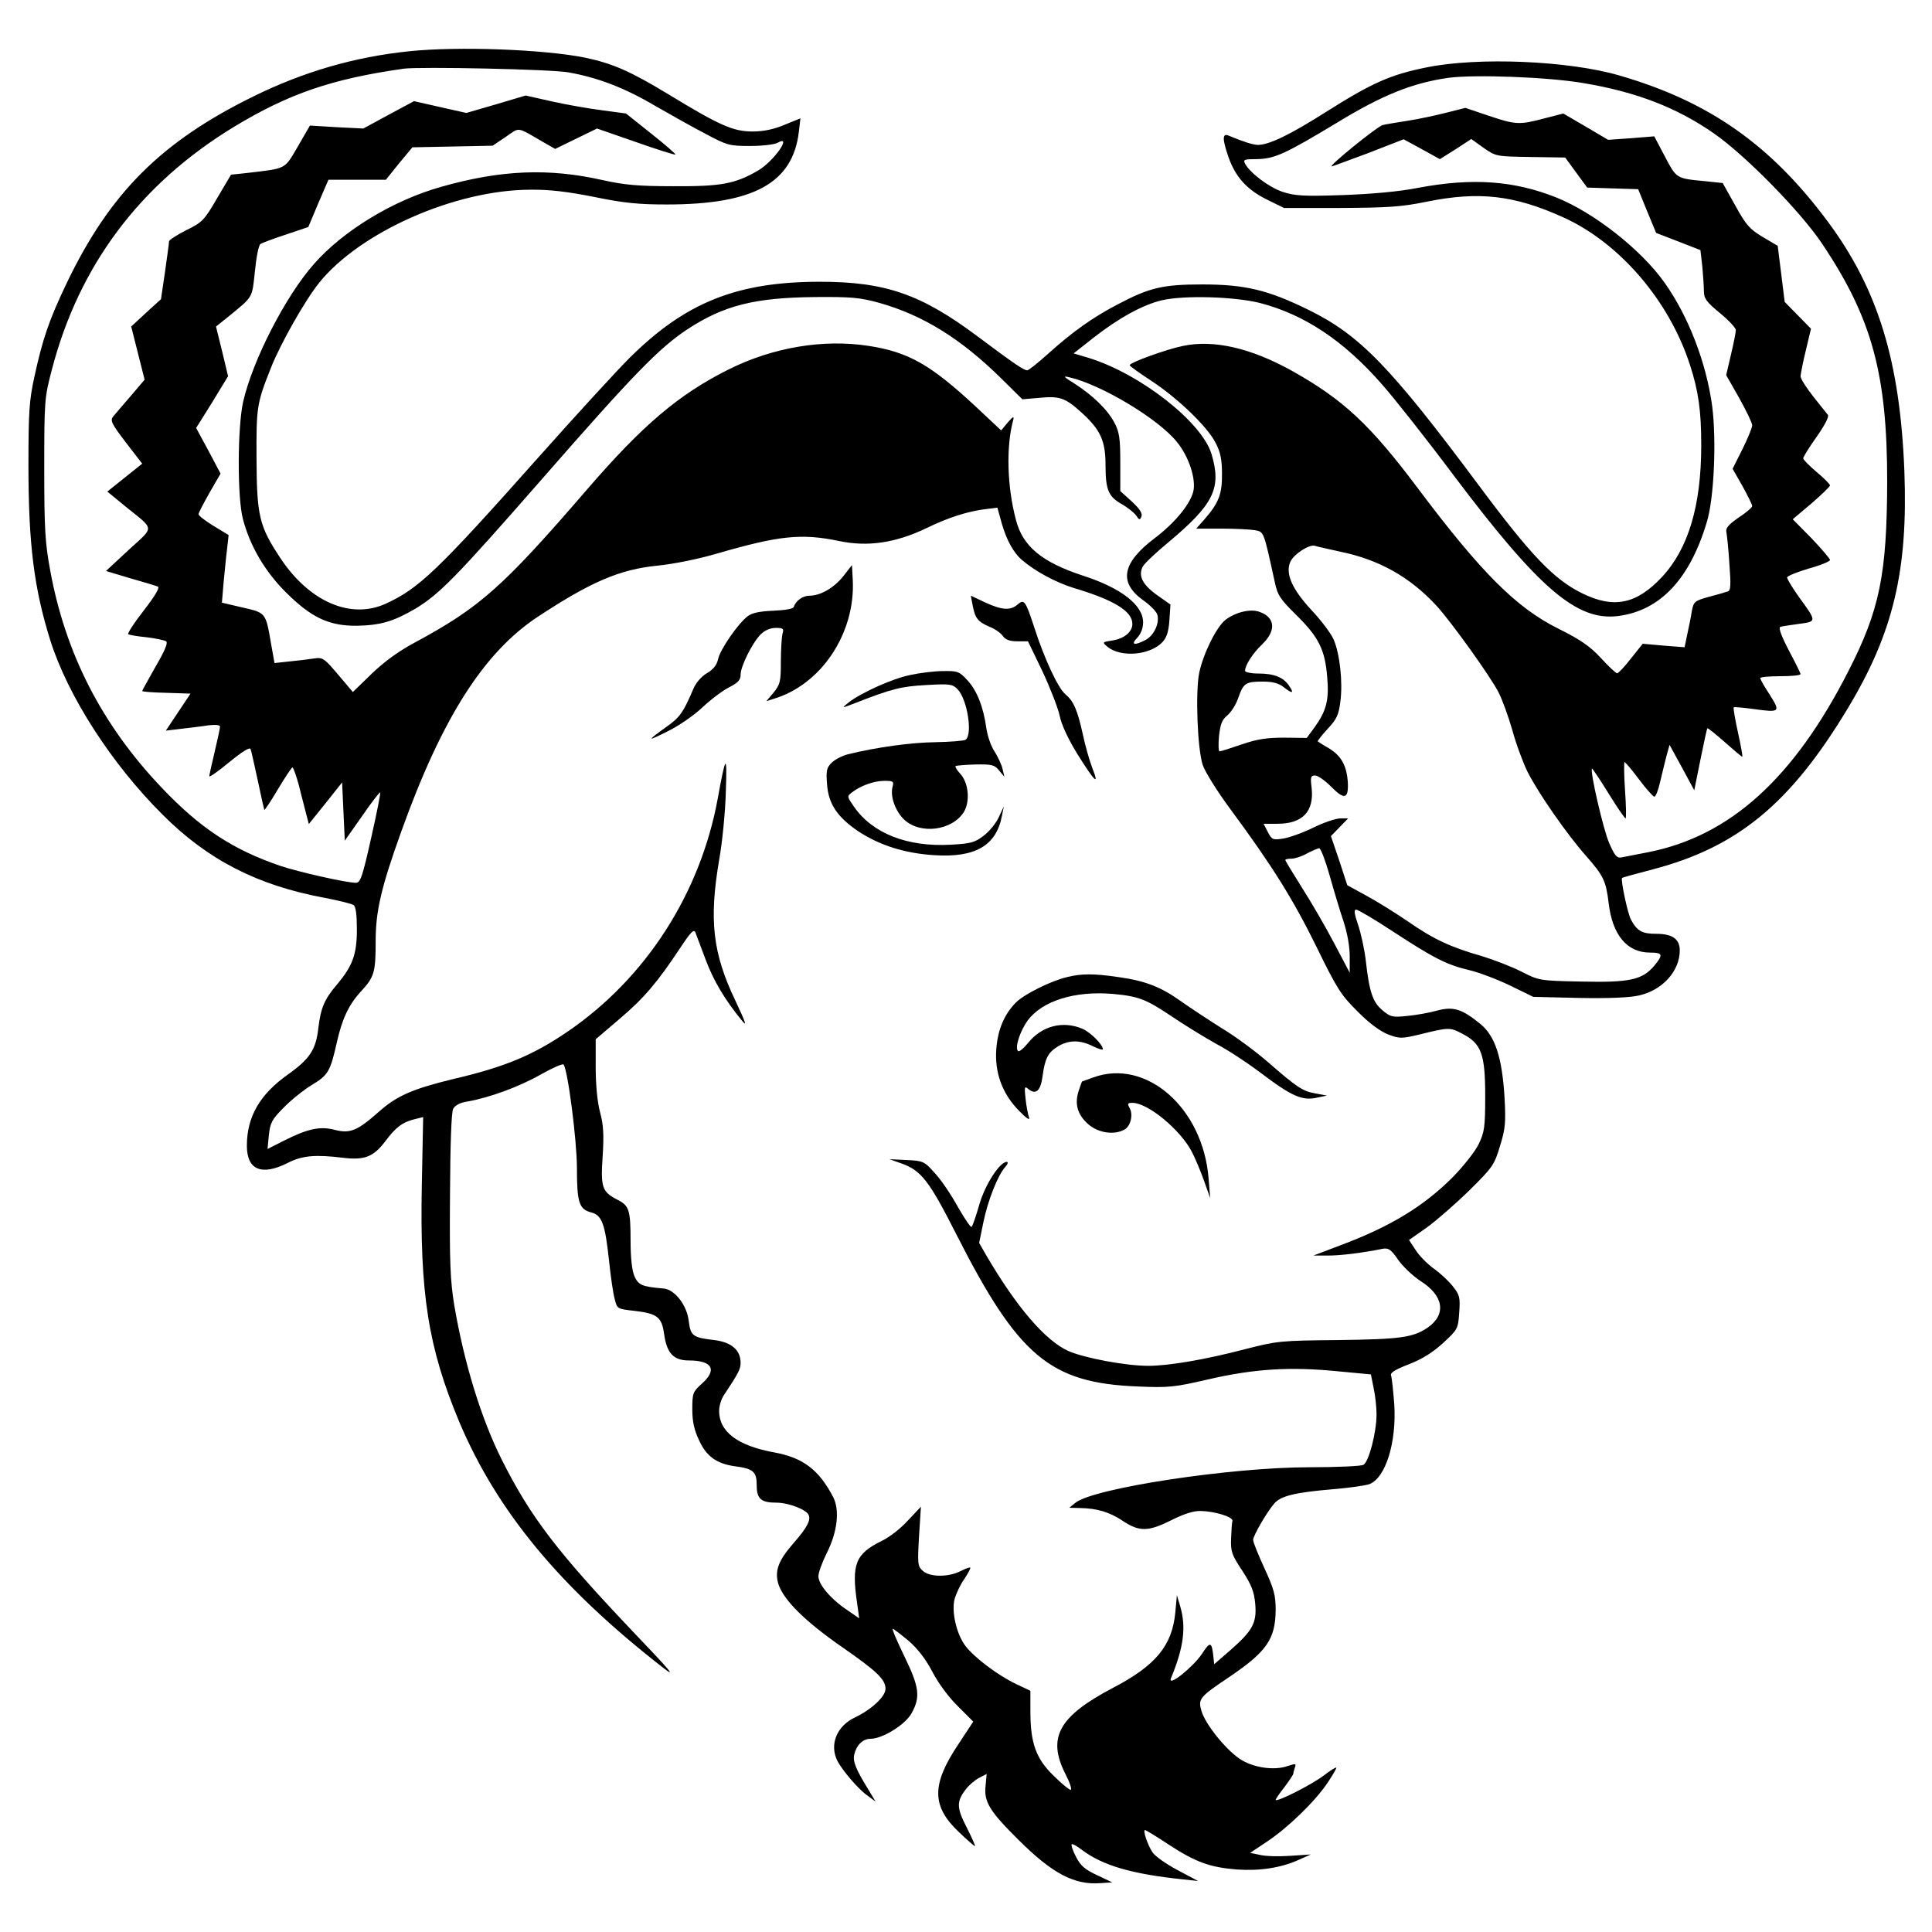 <?xml version="1.0" standalone="no"?>
<!DOCTYPE svg PUBLIC "-//W3C//DTD SVG 20010904//EN"
 "http://www.w3.org/TR/2001/REC-SVG-20010904/DTD/svg10.dtd">
<svg version="1.0" xmlns="http://www.w3.org/2000/svg"
 width="720pt" height="720pt" viewBox="0 0 720 720"
 preserveAspectRatio="xMidYMid meet">
<g transform="translate(0,720) scale(0.1,-0.1)"
fill="#000000" stroke="none">
<path d="M1525 7009 c-203 -21 -393 -76 -580 -168 -344 -169 -534 -359 -695
-693 -67 -140 -91 -210 -122 -353 -19 -87 -22 -130 -22 -330 0 -293 21 -458
81 -650 65 -207 228 -461 418 -650 169 -170 356 -265 605 -311 52 -10 101 -22
108 -27 8 -6 12 -37 12 -91 0 -93 -16 -136 -75 -206 -47 -55 -60 -88 -69 -164
-9 -78 -32 -113 -114 -171 -104 -74 -152 -157 -152 -265 0 -90 55 -113 152
-64 55 28 103 32 209 19 78 -9 111 4 155 62 39 52 63 70 105 81 l36 9 -5 -252
c-8 -408 24 -608 140 -885 141 -333 376 -617 759 -915 51 -40 29 -13 -108 130
-285 300 -385 430 -493 645 -77 154 -140 359 -177 575 -15 92 -18 159 -16 412
1 190 5 309 12 321 7 13 26 23 53 27 81 14 193 55 272 100 44 25 83 42 86 38
16 -18 50 -285 50 -385 0 -129 8 -154 52 -166 41 -10 53 -41 68 -183 6 -57 15
-120 21 -141 9 -36 10 -36 72 -43 87 -10 103 -23 112 -87 10 -71 35 -98 92
-98 88 0 107 -35 48 -87 -33 -30 -35 -35 -35 -95 0 -46 7 -77 25 -115 27 -60
65 -87 131 -97 71 -9 84 -20 84 -71 0 -51 16 -65 74 -65 44 0 113 -26 120 -47
8 -19 -8 -48 -56 -103 -58 -66 -72 -105 -57 -154 20 -60 100 -139 237 -234
131 -91 162 -121 162 -156 0 -28 -52 -77 -113 -106 -69 -32 -97 -102 -66 -163
20 -37 78 -105 111 -128 l31 -23 -27 45 c-48 78 -59 106 -52 132 8 34 32 57
60 57 45 0 130 53 153 95 34 61 29 98 -27 213 -27 56 -47 102 -43 102 3 0 29
-20 58 -44 35 -30 65 -69 90 -117 22 -42 61 -95 95 -128 l57 -57 -58 -88 c-98
-148 -97 -228 5 -324 30 -29 57 -52 59 -52 3 0 -11 31 -30 69 -39 75 -39 98
-2 145 11 14 33 33 49 41 l27 14 -4 -43 c-7 -60 14 -95 121 -201 127 -127 209
-170 306 -163 l45 3 -57 27 c-45 21 -61 35 -78 68 -12 23 -19 44 -16 47 2 3
20 -7 38 -21 77 -58 185 -90 378 -110 l55 -6 -77 41 c-42 22 -84 52 -93 66
-18 27 -37 83 -28 83 3 0 43 -24 88 -54 101 -66 154 -85 254 -93 86 -6 165 6
231 36 l45 20 -75 -5 c-41 -3 -92 -2 -113 3 l-38 8 63 42 c77 51 178 149 224
217 19 28 34 54 34 58 0 4 -21 -9 -47 -29 -45 -34 -171 -98 -179 -91 -1 2 13
23 32 47 18 24 34 47 34 52 0 4 3 14 6 23 5 14 2 14 -26 5 -52 -19 -133 -6
-181 27 -54 37 -126 128 -141 176 -14 47 -9 53 104 129 139 94 171 141 172
249 0 55 -6 78 -42 156 -23 50 -42 97 -42 105 0 16 51 104 79 136 24 28 76 41
217 53 62 5 123 14 137 19 61 23 102 156 93 298 -4 51 -9 99 -12 107 -4 10 15
22 67 42 51 20 90 45 128 80 53 49 55 52 59 112 4 55 2 66 -22 96 -14 19 -46
49 -71 67 -24 17 -56 49 -69 70 l-25 38 67 47 c37 27 108 89 159 139 86 85 92
94 113 164 20 64 22 88 17 180 -9 150 -35 230 -90 275 -69 56 -100 66 -161 50
-28 -8 -78 -17 -111 -20 -56 -6 -63 -4 -93 21 -36 30 -49 68 -62 184 -5 43
-18 103 -29 135 -14 41 -16 56 -7 56 7 0 68 -36 135 -80 154 -101 204 -126
285 -145 35 -8 104 -34 152 -57 l88 -43 170 -4 c110 -2 188 1 223 9 88 19 153
91 153 168 0 43 -28 62 -88 62 -52 0 -71 10 -94 53 -12 22 -39 149 -33 155 1
2 53 16 114 32 317 83 514 246 727 600 170 282 225 514 211 885 -16 408 -98
676 -283 926 -213 288 -444 451 -780 548 -189 55 -526 69 -717 30 -135 -27
-204 -58 -372 -164 -140 -89 -216 -125 -258 -125 -20 1 -57 13 -109 35 -23 9
-23 -13 0 -80 26 -74 68 -121 142 -158 l65 -32 210 0 c177 1 227 4 320 23 196
40 328 25 511 -58 210 -95 395 -311 472 -550 32 -98 42 -172 42 -299 0 -226
-48 -386 -147 -492 -95 -101 -179 -118 -297 -60 -105 52 -189 139 -384 401
-332 446 -445 562 -637 656 -151 74 -236 94 -395 94 -147 0 -197 -12 -316 -75
-94 -49 -169 -103 -261 -186 -36 -32 -69 -59 -75 -59 -12 0 -44 21 -183 125
-212 159 -346 205 -589 205 -310 0 -502 -77 -711 -285 -49 -49 -202 -216 -339
-370 -376 -423 -446 -489 -569 -545 -130 -59 -284 7 -392 170 -79 119 -88 157
-89 370 -1 194 1 207 54 340 35 89 128 253 180 317 153 189 506 345 785 346
72 1 139 -7 240 -27 111 -23 167 -28 270 -28 324 0 469 80 492 270 l6 51 -59
-24 c-40 -17 -79 -25 -119 -25 -72 0 -121 21 -313 138 -142 86 -207 115 -311
137 -152 31 -473 43 -656 24z m595 -79 c107 -19 207 -57 319 -123 58 -33 144
-82 191 -106 80 -43 89 -45 165 -45 45 0 90 5 103 12 56 32 -13 -68 -72 -103
-86 -50 -137 -60 -316 -59 -134 0 -184 5 -265 23 -200 45 -378 38 -600 -25
-179 -50 -367 -164 -476 -289 -105 -119 -228 -358 -263 -513 -21 -94 -22 -354
-1 -435 26 -101 82 -196 159 -273 96 -96 162 -127 267 -126 88 2 135 16 216
63 91 55 152 117 473 484 340 389 436 488 542 558 136 89 250 118 478 120 134
1 166 -2 238 -22 162 -46 303 -133 454 -282 l78 -77 59 5 c80 8 100 1 160 -53
72 -65 91 -106 91 -198 0 -92 11 -117 61 -145 21 -12 45 -31 53 -42 12 -18 14
-18 20 -3 4 11 -7 28 -36 55 l-43 39 0 108 c0 90 -4 113 -22 147 -26 49 -81
102 -148 145 -42 26 -45 30 -20 24 118 -27 331 -154 401 -241 45 -55 72 -139
61 -185 -12 -48 -70 -118 -143 -173 -122 -92 -136 -165 -45 -231 27 -19 51
-43 54 -55 9 -32 -13 -78 -44 -94 -42 -22 -56 -18 -31 8 14 15 22 36 22 58 0
64 -82 128 -225 174 -152 50 -224 109 -249 208 -33 124 -37 273 -10 372 4 15
-1 13 -20 -9 l-25 -30 -96 90 c-167 155 -249 202 -398 225 -168 26 -356 -5
-522 -88 -186 -93 -321 -208 -528 -448 -314 -364 -399 -439 -642 -570 -60 -32
-113 -71 -160 -116 l-70 -68 -55 65 c-52 61 -57 65 -90 60 -19 -3 -60 -8 -91
-11 l-56 -6 -13 73 c-20 116 -19 114 -106 134 l-77 18 6 72 c4 39 9 96 13 126
l6 54 -56 34 c-31 19 -56 38 -56 44 0 5 19 41 41 80 l41 71 -45 85 -46 85 60
96 59 97 -22 92 -23 93 45 36 c95 78 89 68 100 170 5 52 14 98 21 102 7 4 49
20 95 35 l83 28 37 88 38 88 107 0 107 0 49 61 50 60 150 3 149 3 49 33 c54
37 38 39 142 -21 l42 -24 78 38 78 38 144 -50 c79 -28 146 -49 148 -47 2 2
-38 37 -90 78 l-94 75 -89 12 c-49 6 -133 21 -187 33 l-98 22 -111 -33 -110
-32 -98 22 -97 22 -95 -51 -94 -51 -100 5 -99 6 -45 -78 c-51 -87 -40 -81
-192 -99 l-57 -6 -52 -88 c-48 -83 -56 -90 -115 -119 -35 -18 -64 -36 -64 -42
0 -6 -7 -56 -15 -113 l-15 -102 -56 -51 -55 -51 25 -99 25 -99 -51 -60 c-29
-33 -58 -68 -66 -77 -12 -15 -7 -26 47 -97 l61 -79 -65 -52 -65 -52 67 -55
c111 -90 110 -73 13 -162 l-85 -79 90 -27 c50 -14 96 -28 103 -31 9 -2 -8 -32
-52 -89 -36 -46 -62 -86 -58 -89 4 -2 35 -8 69 -11 33 -4 66 -11 72 -15 8 -5
-4 -34 -39 -94 -27 -48 -50 -89 -50 -91 0 -3 41 -6 90 -7 l90 -3 -46 -69 -46
-69 58 7 c33 4 78 9 102 13 26 3 42 1 42 -5 0 -6 -9 -48 -20 -94 -11 -46 -20
-87 -20 -91 0 -5 34 19 75 53 49 40 77 57 79 48 3 -7 14 -60 27 -118 12 -58
23 -106 24 -108 2 -2 25 33 51 77 27 45 51 81 54 81 3 0 14 -30 24 -67 9 -38
22 -85 27 -106 l10 -38 62 77 62 78 5 -109 5 -108 64 91 c35 51 66 91 68 89 2
-2 -13 -79 -34 -171 -32 -143 -40 -166 -56 -166 -36 0 -213 40 -282 63 -178
61 -298 140 -441 290 -224 235 -360 500 -417 812 -19 103 -22 156 -22 380 0
252 1 263 28 366 101 389 328 692 677 905 206 125 367 180 635 218 60 8 552
-2 615 -14z m3783 -40 c196 -33 346 -91 484 -187 118 -82 324 -292 404 -412
186 -278 242 -486 242 -886 -1 -345 -28 -478 -144 -705 -204 -401 -442 -616
-747 -676 -42 -8 -87 -17 -98 -19 -18 -4 -26 5 -47 53 -21 47 -73 270 -64 278
1 1 29 -40 61 -92 32 -52 61 -94 64 -94 3 0 2 47 -2 105 -4 58 -4 105 -2 105
3 0 27 -28 53 -63 26 -35 52 -64 58 -66 5 -1 15 24 22 56 8 32 18 76 24 98
l11 39 46 -84 46 -85 23 114 c13 63 24 116 26 117 1 2 30 -21 64 -51 34 -30
63 -55 66 -55 2 0 -5 40 -16 90 -11 49 -18 92 -16 94 2 2 35 -1 72 -6 101 -14
103 -12 63 52 -20 30 -36 58 -36 63 0 4 34 7 75 7 41 0 75 3 75 8 0 4 -20 44
-44 89 -28 54 -39 84 -31 87 7 2 38 7 69 11 67 9 67 8 1 99 -25 35 -45 68 -45
74 0 5 36 20 80 33 44 12 80 27 80 32 0 5 -31 41 -69 81 l-70 71 70 59 c38 33
69 63 69 67 0 4 -22 27 -50 50 -27 23 -50 46 -50 51 0 5 22 41 50 80 30 43 47
75 42 82 -5 6 -30 37 -55 69 -26 33 -47 66 -47 75 1 10 9 53 20 97 l19 80 -49
50 -49 50 -13 105 -13 104 -56 33 c-48 29 -62 44 -102 117 l-47 84 -67 7
c-107 10 -105 10 -148 91 l-40 76 -86 -7 -86 -6 -83 49 -84 49 -70 -18 c-94
-25 -108 -24 -209 10 l-86 29 -71 -18 c-40 -10 -104 -24 -144 -30 -39 -6 -81
-13 -93 -16 -19 -4 -204 -154 -190 -154 3 0 64 23 137 50 l131 51 68 -37 67
-37 59 37 58 38 46 -33 c46 -32 47 -32 175 -34 l129 -2 41 -56 41 -56 95 -3
95 -3 33 -81 34 -82 83 -32 82 -32 7 -60 c3 -34 6 -75 6 -93 0 -27 9 -40 59
-81 33 -27 60 -56 60 -64 0 -8 -8 -49 -18 -91 l-18 -77 49 -86 c26 -47 48 -92
48 -101 0 -8 -16 -48 -36 -88 l-37 -74 37 -65 c20 -36 36 -69 36 -74 0 -5 -23
-25 -51 -43 -39 -27 -49 -40 -45 -55 2 -12 8 -65 11 -118 6 -78 5 -99 -6 -102
-8 -3 -39 -12 -70 -20 -54 -15 -57 -18 -64 -53 -3 -21 -11 -60 -17 -87 l-10
-48 -78 6 -78 7 -44 -55 c-23 -30 -47 -55 -51 -55 -4 -1 -32 25 -61 57 -42 45
-76 68 -158 109 -157 78 -287 208 -523 522 -179 239 -279 332 -470 439 -153
85 -291 117 -406 93 -60 -12 -199 -62 -199 -72 0 -3 36 -29 79 -57 98 -64 211
-172 241 -232 18 -34 24 -62 24 -115 1 -76 -12 -109 -65 -170 l-31 -35 95 0
c52 0 108 -3 125 -6 33 -7 31 -3 73 -194 10 -48 20 -63 81 -123 82 -81 106
-128 114 -229 8 -86 -3 -127 -46 -187 l-30 -41 -83 1 c-65 0 -101 -5 -159 -25
-41 -14 -78 -26 -83 -26 -4 0 -5 26 -2 57 5 44 11 61 31 77 14 12 33 41 41 66
19 54 27 60 91 60 36 0 59 -6 77 -20 33 -26 41 -25 22 3 -21 33 -57 47 -115
47 -28 0 -50 5 -50 10 0 21 29 66 64 99 52 50 49 99 -8 120 -34 14 -91 0 -129
-29 -34 -27 -83 -126 -98 -198 -14 -71 -7 -279 13 -342 8 -25 54 -99 103 -165
156 -211 234 -336 321 -513 76 -156 92 -181 153 -241 43 -44 84 -74 114 -86
43 -16 50 -16 114 -1 113 28 116 28 162 4 72 -37 86 -76 86 -233 0 -117 -3
-135 -25 -180 -13 -27 -57 -82 -96 -122 -109 -109 -232 -184 -419 -254 l-100
-38 50 0 c45 -1 134 10 207 25 22 4 31 -1 58 -40 17 -25 55 -61 84 -80 87 -55
97 -125 26 -174 -55 -37 -103 -43 -334 -46 -213 -2 -225 -3 -346 -34 -149 -39
-284 -62 -361 -62 -84 0 -237 29 -297 55 -87 39 -194 165 -306 356 l-27 47 16
78 c17 82 54 175 82 206 9 10 11 18 5 18 -26 0 -80 -83 -102 -158 -12 -42 -25
-80 -29 -84 -3 -4 -26 30 -51 74 -25 45 -63 102 -86 126 -39 44 -43 46 -105
49 l-64 3 45 -16 c73 -26 103 -65 201 -258 233 -460 351 -560 679 -573 115 -5
136 -3 265 27 170 39 302 47 477 30 l127 -12 10 -50 c6 -27 11 -71 11 -99 0
-67 -29 -178 -49 -188 -9 -5 -100 -9 -201 -9 -294 0 -807 -78 -873 -133 l-22
-18 40 -1 c63 -1 111 -15 161 -49 61 -40 94 -39 180 4 46 23 82 35 109 34 52
-1 121 -22 118 -37 -2 -6 -4 -35 -5 -65 -2 -49 2 -61 42 -121 35 -54 44 -79
48 -124 6 -70 -10 -99 -92 -171 l-61 -53 -3 28 c-6 57 -12 58 -43 10 -34 -50
-129 -126 -115 -90 48 116 57 191 34 269 l-12 40 -6 -65 c-12 -123 -73 -197
-232 -280 -202 -106 -246 -185 -178 -320 17 -33 26 -60 20 -60 -6 0 -35 24
-64 53 -65 63 -86 121 -86 239 l0 77 -53 25 c-69 33 -155 98 -189 142 -34 45
-53 130 -40 177 6 19 21 52 36 73 14 21 24 40 22 42 -2 2 -19 -4 -36 -13 -45
-23 -115 -23 -141 1 -19 17 -20 25 -14 129 l7 110 -49 -52 c-26 -29 -70 -63
-98 -76 -97 -48 -112 -86 -91 -230 l8 -58 -45 31 c-61 41 -107 95 -107 126 0
13 14 52 31 86 40 79 49 160 24 209 -53 101 -111 146 -218 166 -138 25 -207
77 -207 155 0 18 8 45 18 59 53 80 62 96 62 120 0 48 -34 77 -98 85 -80 9 -88
16 -95 69 -6 60 -52 119 -93 123 -83 7 -95 13 -110 47 -9 21 -14 70 -14 127 0
121 -5 135 -51 158 -55 29 -61 45 -53 162 5 79 3 117 -10 164 -10 38 -16 102
-16 167 l0 104 89 76 c91 77 141 136 227 266 40 60 50 70 56 55 4 -11 21 -56
38 -101 29 -77 70 -147 133 -224 22 -28 18 -14 -23 73 -84 176 -98 299 -60
523 12 66 23 181 25 255 5 144 0 140 -30 -25 -65 -355 -268 -670 -559 -869
-129 -88 -233 -132 -426 -177 -152 -37 -210 -62 -278 -122 -80 -71 -107 -82
-163 -68 -56 15 -102 5 -193 -41 l-59 -30 5 52 c5 45 11 58 54 101 27 28 74
66 105 85 62 37 70 51 94 158 20 90 45 142 90 191 50 54 55 71 55 188 0 112
21 201 95 407 152 424 308 669 510 802 196 129 304 176 445 190 61 6 154 25
222 45 231 67 314 76 454 47 108 -23 212 -7 325 47 84 41 157 64 225 72 l41 5
17 -61 c17 -59 44 -109 76 -135 49 -42 126 -83 191 -103 151 -45 219 -87 219
-134 0 -30 -30 -55 -75 -62 -38 -6 -38 -6 -17 -24 50 -40 158 -31 204 18 16
17 23 39 26 81 l4 59 -51 36 c-54 39 -70 72 -52 106 6 11 48 51 94 89 171 143
200 202 162 330 -36 119 -264 298 -457 358 l-57 17 75 59 c92 72 182 122 254
139 82 19 268 14 365 -10 166 -43 312 -140 455 -303 45 -51 167 -205 270 -343
315 -418 456 -539 608 -521 157 19 269 136 333 351 27 89 36 303 20 430 -22
164 -89 337 -178 462 -87 123 -263 261 -403 317 -158 63 -313 74 -515 36 -70
-14 -172 -23 -281 -27 -146 -5 -178 -3 -224 12 -51 17 -121 70 -140 105 -8 15
-3 17 43 17 67 1 106 19 300 136 169 103 281 148 415 167 98 13 374 3 505 -20z
m-908 -1746 c146 -30 260 -95 359 -202 54 -59 202 -265 231 -323 13 -25 36
-88 51 -140 14 -52 40 -121 56 -154 40 -80 148 -235 219 -315 65 -74 74 -93
84 -176 14 -118 68 -184 154 -184 48 0 50 -8 16 -49 -45 -53 -92 -63 -271 -59
-158 3 -159 4 -224 37 -35 18 -102 44 -148 58 -116 33 -180 63 -275 129 -44
30 -114 74 -153 95 l-73 40 -30 92 -31 91 32 33 32 33 -29 0 c-17 0 -61 -15
-100 -34 -38 -19 -89 -37 -112 -41 -39 -6 -43 -5 -58 24 l-16 31 51 0 c95 0
138 46 128 135 -5 39 -3 45 13 45 10 0 36 -18 59 -41 50 -51 66 -47 63 15 -4
62 -24 99 -70 127 -21 12 -40 24 -42 26 -2 1 14 22 37 47 34 36 41 53 47 100
10 74 -2 180 -25 233 -10 23 -48 73 -84 111 -71 77 -97 135 -77 179 13 28 70
65 91 59 8 -3 51 -12 95 -22z m-40 -1206 c16 -57 39 -134 52 -172 14 -43 23
-93 23 -130 l0 -61 -58 110 c-32 61 -86 154 -120 207 -34 54 -62 100 -62 103
0 3 10 5 23 5 12 0 38 8 57 19 19 10 40 19 46 20 6 0 23 -45 39 -101z"/>
<path d="M3143 5053 c-35 -44 -86 -73 -126 -73 -25 0 -51 -18 -59 -42 -3 -7
-31 -12 -76 -14 -50 -2 -79 -8 -95 -20 -36 -27 -104 -125 -111 -161 -5 -22
-18 -38 -42 -52 -20 -12 -41 -36 -50 -58 -37 -87 -50 -106 -98 -140 -78 -56
-77 -58 3 -18 41 20 100 61 130 90 31 29 75 62 99 74 33 17 42 27 42 47 0 31
44 119 75 150 15 15 36 24 56 24 28 0 31 -3 25 -22 -3 -13 -6 -60 -6 -105 0
-74 -3 -84 -27 -114 l-27 -32 25 8 c179 52 307 245 297 443 l-3 56 -32 -41z"/>
<path d="M3625 4943 c9 -47 19 -60 63 -79 20 -8 42 -23 49 -34 10 -14 26 -20
54 -20 l40 0 54 -112 c29 -62 58 -137 64 -165 6 -32 32 -88 66 -143 65 -104
83 -121 56 -53 -10 26 -27 84 -36 128 -20 90 -34 122 -65 148 -27 23 -78 132
-115 247 -33 101 -38 109 -63 87 -26 -23 -58 -21 -121 8 l-53 25 7 -37z"/>
<path d="M3390 4684 c-67 -14 -186 -68 -230 -104 -25 -20 -24 -20 30 1 133 52
169 61 261 66 88 5 98 4 117 -15 37 -37 58 -171 30 -189 -7 -4 -58 -8 -113 -9
-89 -1 -220 -19 -325 -45 -20 -5 -46 -18 -59 -30 -20 -19 -23 -29 -19 -80 5
-75 38 -124 118 -178 78 -51 171 -81 281 -88 153 -10 232 35 253 147 l7 35
-19 -41 c-11 -23 -36 -54 -57 -69 -32 -25 -48 -29 -122 -33 -162 -9 -291 42
-360 141 -27 39 -27 39 -8 54 34 26 83 43 121 43 33 0 36 -2 30 -23 -9 -36 11
-90 43 -121 60 -57 179 -42 223 28 24 39 18 109 -14 143 -12 13 -19 25 -17 28
3 2 36 5 74 6 61 1 71 -1 88 -22 l20 -24 -7 30 c-4 17 -18 46 -30 65 -13 19
-26 58 -30 85 -11 81 -36 143 -71 180 -30 33 -37 35 -91 34 -33 0 -88 -7 -124
-15z"/>
<path d="M3978 3559 c-61 -14 -161 -64 -192 -95 -43 -44 -67 -99 -73 -172 -7
-89 22 -168 85 -232 26 -27 41 -37 37 -25 -4 11 -10 42 -13 70 -5 45 -4 49 11
36 27 -22 45 -6 52 46 9 68 20 90 57 113 41 25 83 25 131 1 20 -10 37 -15 37
-11 0 17 -46 63 -76 76 -73 31 -151 11 -202 -52 -17 -21 -34 -35 -38 -31 -13
12 7 74 36 114 54 73 175 111 317 99 97 -9 123 -19 223 -86 47 -32 121 -77
164 -101 44 -23 116 -71 160 -104 120 -91 159 -109 217 -95 l34 7 -42 8 c-48
8 -69 22 -179 118 -44 38 -119 94 -169 124 -49 31 -118 76 -153 101 -77 55
-135 77 -236 91 -89 13 -136 13 -188 0z"/>
<path d="M4075 3185 c-22 -8 -41 -15 -42 -15 -1 0 -7 -16 -13 -35 -16 -49 -5
-89 36 -125 37 -32 95 -41 134 -20 23 12 34 55 20 80 -9 17 -8 20 10 20 58 0
179 -100 222 -183 12 -23 32 -71 45 -107 l23 -65 -6 74 c-21 262 -232 447
-429 376z"/>
</g>
</svg>
